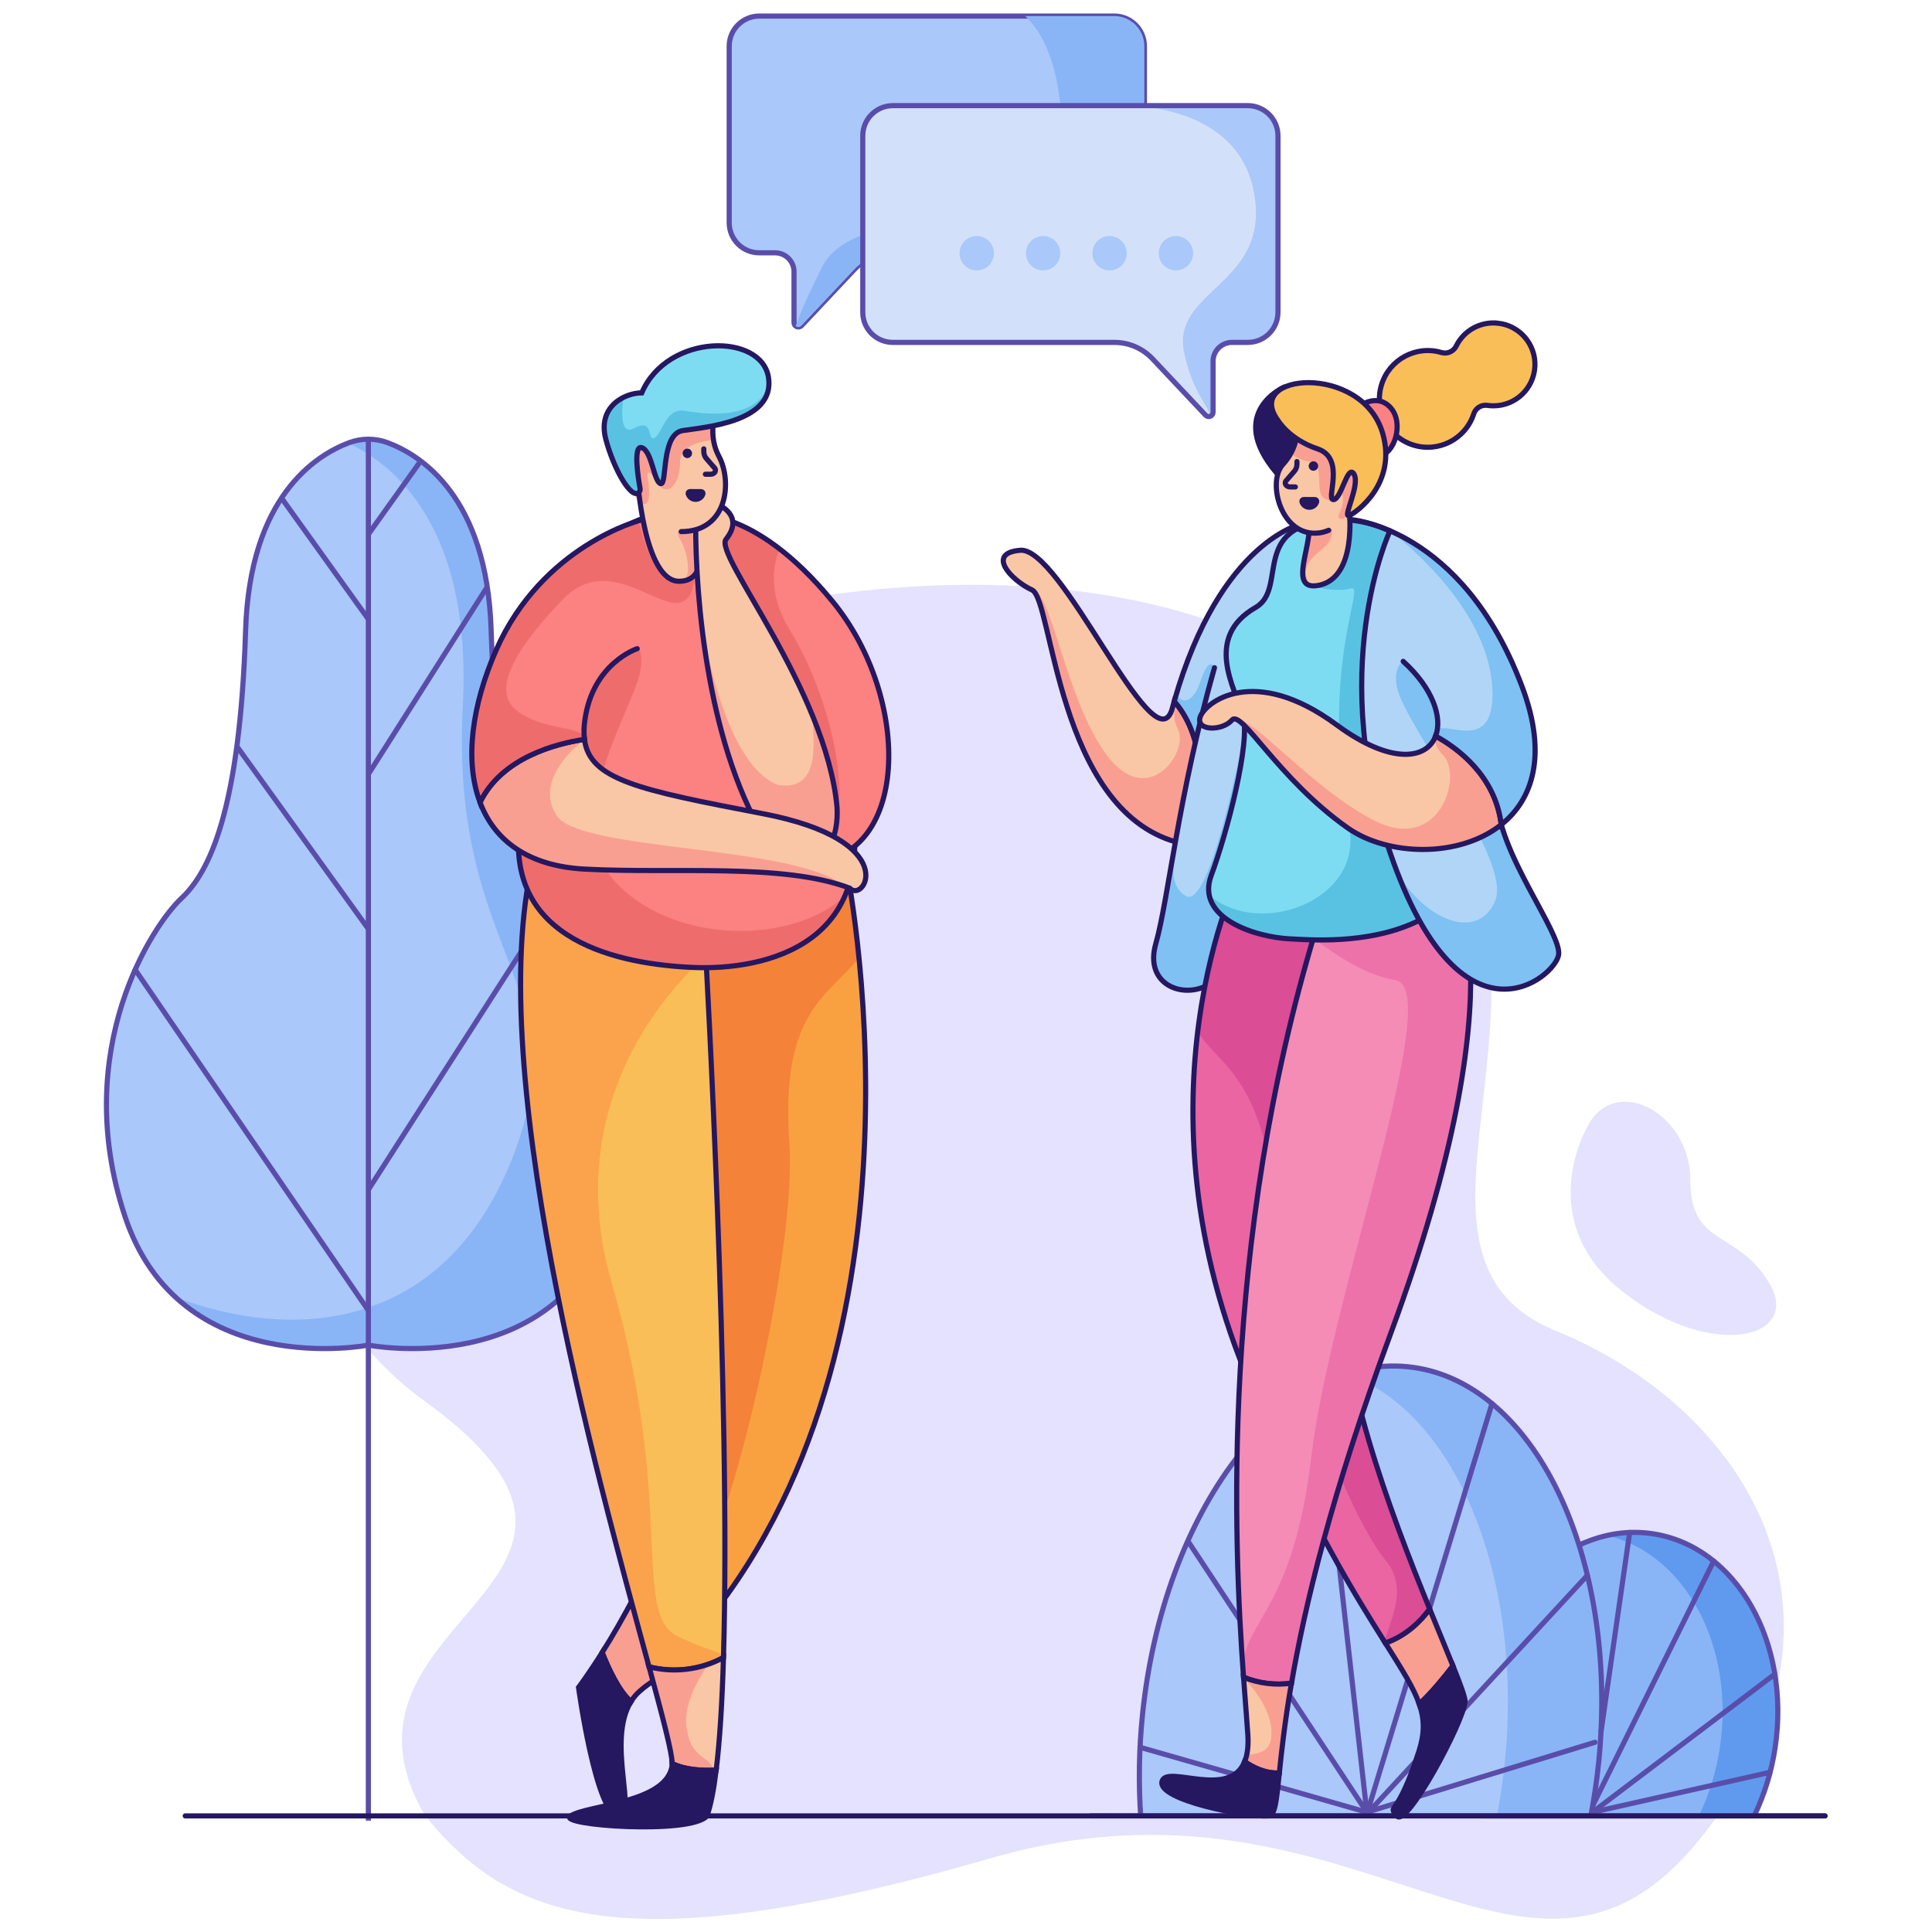 <svg width="1500" height="1500" viewBox="0 0 1500 1500" fill="none" xmlns="http://www.w3.org/2000/svg">
<path opacity="0.27" d="M590.561 471.521C590.561 471.521 911.815 392.313 1083.46 571.255C1255.1 750.197 1054.13 970.276 1208.13 1033.35C1362.14 1096.43 1454.58 1260.72 1319.63 1427.96C1184.68 1595.19 1054.11 1360.48 769.528 1442.62C484.942 1524.76 395.465 1491.03 329.456 1408.88C241.481 1254.83 526.017 1229.92 329.456 1087.63C132.894 945.343 191.564 565.406 590.561 471.521Z" fill="#9E97FC"/>
<path opacity="0.27" d="M1231.6 876.391C1231.6 876.391 1190.54 948.236 1259.48 1002.55C1328.42 1056.86 1398.84 1039.22 1373.9 996.675C1348.97 954.134 1312.34 968.811 1312.34 916.001C1312.34 863.192 1252.14 832.385 1231.6 876.391Z" fill="#9E97FC"/>
<path d="M431.172 697.474C409.181 676.936 385.713 628.522 381.318 489.239C378.055 385.898 327.141 353.564 301.137 343.763C291.384 340.082 280.624 340.082 270.872 343.763C244.818 353.614 193.953 385.898 190.691 489.239C186.283 628.546 162.827 676.936 140.824 697.474C118.821 718.011 54.326 814.778 96.83 943.828C139.334 1072.88 286.004 1044.34 286.004 1044.34C286.004 1044.34 432.65 1072.87 475.166 943.828C517.682 814.79 453.175 717.987 431.172 697.474Z" fill="#AAC8F9"/>
<path d="M431.172 697.474C409.181 676.936 385.713 628.522 381.317 489.239C378.054 385.898 327.141 353.564 301.136 343.763C291.384 340.082 280.624 340.082 270.871 343.763L270.293 343.985C306.738 361.038 366.517 410.166 359.327 547.898C349.058 744.398 451.673 763.458 397.496 899.835C343.32 1036.21 223.886 1040.8 136.206 1006.96C195.64 1061.88 286.053 1044.3 286.053 1044.3C286.053 1044.3 432.699 1072.83 475.215 943.791C517.731 814.753 453.175 717.987 431.172 697.474Z" fill="#89B5F7"/>
<path fill-rule="evenodd" clip-rule="evenodd" d="M431.172 697.474C409.181 676.936 385.713 628.522 381.318 489.239C378.055 385.898 327.141 353.564 301.137 343.763C291.384 340.082 280.624 340.082 270.872 343.763C244.818 353.614 193.954 385.898 190.691 489.239C186.283 628.546 162.827 676.936 140.824 697.474C118.821 718.011 54.326 814.778 96.83 943.828C139.334 1072.88 286.004 1044.34 286.004 1044.34C286.004 1044.34 432.65 1072.87 475.166 943.828C517.682 814.79 453.175 717.987 431.172 697.474Z" stroke="#5A4DAA" stroke-width="4"/>
<path d="M286.004 341.128V1413.55V341.128Z" fill="#AAC8F9"/>
<path d="M286.004 341.128V1413.55" stroke="#5A4DAA" stroke-width="4"/>
<path d="M218.579 386.674L286.004 480.768L218.579 386.674Z" fill="#AAC8F9"/>
<path d="M218.579 386.674L286.004 480.768" stroke="#5A4DAA" stroke-width="4"/>
<path d="M327.067 357.258L286.028 414.771L327.067 357.258Z" fill="#AAC8F9"/>
<path d="M327.067 357.258L286.028 414.771" stroke="#5A4DAA" stroke-width="4"/>
<path d="M378.387 455.514L286.028 601.015L378.387 455.514Z" fill="#AAC8F9"/>
<path d="M378.387 455.514L286.028 601.015" stroke="#5A4DAA" stroke-width="4"/>
<path d="M431.172 697.474L286.028 923.623L431.172 697.474Z" fill="#AAC8F9"/>
<path d="M431.172 697.474L286.028 923.623" stroke="#5A4DAA" stroke-width="4"/>
<path d="M183.353 578.692L286.004 721.262L183.353 578.692Z" fill="#AAC8F9"/>
<path d="M183.353 578.692L286.004 721.262" stroke="#5A4DAA" stroke-width="4"/>
<path d="M104.169 751.724L286.005 1017.47L104.169 751.724Z" fill="#AAC8F9"/>
<path d="M104.169 751.724L286.005 1017.47" stroke="#5A4DAA" stroke-width="4"/>
<path d="M846.877 1409.86H1416.96H846.877Z" fill="#AAC8F9"/>
<path d="M846.877 1409.86H1416.96" stroke="#5A4DAA" stroke-width="4" stroke-linecap="round"/>
<path d="M1283.14 1190.8C1218.38 1181.06 1155.89 1239.58 1143.57 1321.51C1138.8 1353.19 1142.24 1383.74 1151.99 1409.84H1361.95C1370.01 1393.08 1375.49 1375.19 1378.21 1356.79C1390.48 1274.87 1347.96 1200.55 1283.14 1190.8Z" fill="#609AEF"/>
<path d="M1247.54 1192.19C1196.88 1203.7 1153.64 1254.86 1143.62 1321.47C1138.85 1353.16 1142.29 1383.7 1152.04 1409.81H1319.02C1327.08 1393.04 1332.57 1375.15 1335.29 1356.75C1347.17 1277.95 1308.21 1206.15 1247.54 1192.19Z" fill="#89B5F7"/>
<path fill-rule="evenodd" clip-rule="evenodd" d="M1283.14 1190.8C1218.38 1181.06 1155.89 1239.58 1143.57 1321.51C1138.8 1353.19 1142.24 1383.74 1151.99 1409.84H1361.95C1370.01 1393.08 1375.49 1375.19 1378.21 1356.79C1390.48 1274.87 1347.96 1200.55 1283.14 1190.8Z" stroke="#5A4DAA" stroke-width="4" stroke-linecap="round"/>
<path d="M1377.95 1299.8L1236.36 1407.04C1235.95 1407.36 1235.38 1407.35 1234.98 1407.02C1234.58 1406.69 1234.47 1406.13 1234.71 1405.67L1330.51 1212.01" stroke="#5A4DAA" stroke-width="4" stroke-linecap="round"/>
<path d="M1092.83 1061.12C995.025 1051.38 902.79 1172.86 886.919 1332.4C884.332 1358.12 883.896 1384.01 885.614 1409.81H1235.13C1237.74 1396.1 1239.8 1382.05 1241.28 1367.65C1257.1 1208.11 1190.66 1070.85 1092.83 1061.12Z" fill="#89B5F7"/>
<path d="M1045.13 1066.64C966.608 1092.58 900.217 1199.22 886.919 1332.4C884.332 1358.12 883.896 1384.01 885.614 1409.81H1162.25C1164.87 1396.1 1166.92 1382.05 1168.4 1367.65C1182.83 1222.21 1128.89 1095.31 1045.13 1066.64Z" fill="#AAC8F9"/>
<path fill-rule="evenodd" clip-rule="evenodd" d="M1092.83 1061.12C995.025 1051.38 902.79 1172.86 886.919 1332.4C884.332 1358.12 883.896 1384.01 885.614 1409.81H1235.13C1237.74 1396.1 1239.8 1382.05 1241.28 1367.65C1257.1 1208.11 1190.66 1070.85 1092.83 1061.12Z" stroke="#5A4DAA" stroke-width="4" stroke-linecap="round"/>
<path d="M1158.39 1089.76L1061.72 1406.67C1061.66 1406.86 1061.74 1407.06 1061.91 1407.16C1062.09 1407.26 1062.31 1407.22 1062.44 1407.07L1232.43 1223.08" stroke="#5A4DAA" stroke-width="4" stroke-linecap="round"/>
<path d="M1024.05 1075.53L1061.12 1406.4C1061.13 1406.46 1061.09 1406.53 1061.02 1406.55C1060.96 1406.58 1060.89 1406.55 1060.85 1406.49L922.602 1196.96" stroke="#5A4DAA" stroke-width="4" stroke-linecap="round"/>
<path d="M1238.36 1352.71L1061.19 1407L885.133 1356.59" stroke="#5A4DAA" stroke-width="4" stroke-linecap="round"/>
<path d="M1265.28 1189.83L1242.94 1345.1" stroke="#5A4DAA" stroke-width="4" stroke-linecap="round"/>
<path d="M1236.37 1407.04L1374.25 1376.01" stroke="#5A4DAA" stroke-width="4" stroke-linecap="round"/>
<path d="M143.815 1409.86H1416.96" stroke="#251760" stroke-width="4" stroke-linecap="round"/>
<path d="M497.193 1312.58C512.474 1299.2 534.846 1291.65 547.676 1276.88C527.975 1269.88 504.581 1250.02 493.783 1236.89C484.363 1255.27 475.129 1270.93 467.52 1283.02C472.014 1294.51 480.325 1312.99 489.88 1321.13C491.846 1317.91 494.315 1315.02 497.193 1312.58Z" fill="#F99F91" stroke="#251760" stroke-width="4" stroke-linecap="round"/>
<path d="M467.52 1283.02C456.685 1300.26 449.174 1310.11 449.174 1310.11C449.174 1310.11 462.718 1408.61 479.956 1409.84C495.593 1410.96 470.672 1352.22 489.88 1321.12C480.35 1312.99 472.014 1294.51 467.52 1283.02Z" fill="#251760" stroke="#251760" stroke-width="4" stroke-linecap="round"/>
<path d="M539.291 1270.23C735.225 1044.05 656.423 669.844 656.423 669.844C458.63 605.817 540.239 901.324 545.164 1039.23C547.799 1113.1 520.071 1185.52 493.733 1236.87C504.593 1250.02 519.578 1263.22 539.291 1270.23Z" fill="#F9A141"/>
<path opacity="0.7" d="M656.423 669.844C651.731 668.317 647.2 667.012 642.817 665.891C625.714 672.479 602.923 681.824 573.483 688.325C562.242 690.788 549.683 699.05 536.447 711.793C506.132 792.368 541.95 949.32 545.164 1039.24C547.799 1113.12 520.071 1185.53 493.733 1236.89C501.864 1246.95 511.649 1255.56 522.669 1262.35C527.089 1253.4 532.1 1242.46 539.008 1230.09C574.715 1166.06 618.302 963.713 612.884 887.793C605.497 784.365 643.556 773.751 666.901 743.487C662.394 697.978 656.423 669.844 656.423 669.844Z" fill="#F27536"/>
<path fill-rule="evenodd" clip-rule="evenodd" d="M539.291 1270.23C735.225 1044.05 656.423 669.844 656.423 669.844C458.63 605.817 540.239 901.324 545.164 1039.23C547.799 1113.1 520.071 1185.52 493.733 1236.87C504.593 1250.02 519.578 1263.22 539.291 1270.23Z" stroke="#251760" stroke-width="4" stroke-linecap="round"/>
<path d="M561.701 1286.97C567.672 1087.51 547.676 736.345 547.676 736.345C545.214 696.944 494.731 627.992 415.646 660.88C372.169 820.183 463.53 1145.24 503.941 1294.23C523.424 1299.12 544.032 1296.53 561.701 1286.97Z" fill="#F9BE58"/>
<path opacity="0.57" d="M561.7 1286.97C561.7 1286.8 561.7 1286.63 561.7 1286.47C559.681 1281.72 548.218 1281.46 525.808 1270.23C490.421 1252.49 524.257 1166.06 475.006 996.145C435.851 861.062 514.197 772.68 547.971 742.12L547.651 736.345C545.189 696.944 494.706 627.992 415.621 660.88C372.169 820.183 463.53 1145.24 503.941 1294.23C523.423 1299.12 544.032 1296.53 561.7 1286.97Z" fill="#FC8E44"/>
<path fill-rule="evenodd" clip-rule="evenodd" d="M561.701 1286.97C567.672 1087.51 547.676 736.345 547.676 736.345C545.214 696.944 494.731 627.992 415.646 660.88C372.169 820.183 463.53 1145.24 503.941 1294.23C523.424 1299.12 544.032 1296.53 561.701 1286.97V1286.97Z" stroke="#251760" stroke-width="4" stroke-linecap="round"/>
<path d="M524.282 400.205C524.282 400.205 606.777 398.974 657.26 609.523C689.273 733.883 593.233 753.583 537.826 751.12C482.418 748.658 391.303 731.42 403.616 639.074C415.929 546.728 440.554 390.355 524.282 400.205Z" fill="#FC8181"/>
<path d="M655.844 695.824C615.556 732.762 526.424 733.55 479.955 687.082C431.935 639.062 491.037 552.872 497.193 520.859C503.35 488.845 472.568 495.002 472.568 495.002C472.568 495.002 454.382 495.199 430.162 502.389C416.52 547.565 408.923 599.279 403.616 639.062C391.303 731.408 482.418 748.646 537.826 751.108C576.488 752.844 634.937 743.757 655.844 695.824Z" fill="#EF6C6C"/>
<path fill-rule="evenodd" clip-rule="evenodd" d="M524.282 400.205C524.282 400.205 606.777 398.974 657.26 609.523C689.273 733.883 593.233 753.583 537.826 751.12C482.418 748.658 391.303 731.42 403.616 639.074C415.929 546.728 440.554 390.355 524.282 400.205Z" stroke="#251760" stroke-width="4" stroke-linecap="round"/>
<path d="M536.595 400.205C536.595 400.205 583.383 390.355 646.179 466.695C708.974 543.034 706.216 669.856 625.715 669.856C589.072 644.024 536.595 400.205 536.595 400.205Z" fill="#FC8181"/>
<path d="M605.287 426.173C573.422 401.547 549.732 399.503 540.645 399.824C539.641 402.066 538.765 404.364 538.022 406.706C539.894 415.141 543.526 431.209 548.402 451.427C575.65 522.213 640.81 677.354 649.035 642.324C659.304 598.786 638.778 530.721 613.328 489.387C595.486 460.477 600.608 437.427 605.287 426.173Z" fill="#EF6C6C"/>
<path fill-rule="evenodd" clip-rule="evenodd" d="M536.595 400.205C536.595 400.205 583.383 390.355 646.179 466.695C708.974 543.034 706.216 669.856 625.715 669.856C589.072 644.024 536.595 400.205 536.595 400.205Z" stroke="#251760" stroke-width="4" stroke-linecap="round"/>
<path d="M496.947 380.788C496.947 380.788 496.947 451.303 527.557 451.303C558.166 451.303 535.535 392.793 547.503 388.804C559.471 384.814 495.593 356.815 496.947 380.788Z" fill="#F9C7A5"/>
<path d="M533.061 402.89C533.061 402.89 521.819 408.824 527.976 418.675C534.132 428.525 537.37 449.186 529.589 451.168C542.357 446.514 557.526 434.681 552.601 421.137C547.676 407.593 540.609 399.43 533.061 402.89Z" fill="#F99F91"/>
<path d="M557.649 391.833C557.649 391.833 578.458 400.205 563.682 418.675C553.943 430.84 641.253 534.415 649.872 626.761C652.335 671.087 616.775 685.949 598.158 657.543C548.907 582.435 539.968 462.434 540.128 407.31C541.667 378.338 557.649 391.833 557.649 391.833Z" fill="#F9C7A5"/>
<path d="M649.872 626.761C647.816 604.758 641.253 582.115 632.634 560.272C626.478 554.115 644.947 615.68 604.315 609.523C558.757 592.285 543.772 476.323 543.772 476.323C549.781 534.44 564.618 606.396 598.158 657.543C616.775 685.973 652.335 671.087 649.872 626.761Z" fill="#F99F91"/>
<path fill-rule="evenodd" clip-rule="evenodd" d="M557.649 391.833C557.649 391.833 578.458 400.205 563.682 418.675C553.943 430.84 641.253 534.415 649.872 626.761C652.335 671.087 616.775 685.949 598.158 657.543C548.907 582.435 539.968 462.434 540.128 407.31C541.667 378.338 557.649 391.833 557.649 391.833Z" stroke="#251760" stroke-width="4" stroke-linecap="round"/>
<path d="M592.002 631.686C496.098 613.328 457.719 605.423 453.754 574.025C431.751 577.313 389.629 588.099 372.687 622.919C383.694 652.224 409.539 672.442 454.099 674.781C523.124 678.475 608.009 669.856 659.723 689.556C670.804 701.869 701.586 652.618 592.002 631.686Z" fill="#F9C7A5"/>
<path d="M431.936 632.917C413.467 603.367 452.868 575.047 452.868 575.047L450.898 574.481C428.279 578.261 388.927 589.552 372.687 622.919C383.694 652.224 409.539 672.442 454.099 674.781C521.475 678.327 603.946 670.275 655.943 688.214C617.416 655.573 449.74 661.409 431.936 632.917Z" fill="#F99F91"/>
<path fill-rule="evenodd" clip-rule="evenodd" d="M592.002 631.686C496.098 613.328 457.719 605.423 453.754 574.025C431.751 577.313 389.629 588.099 372.687 622.919C383.694 652.224 409.539 672.442 454.099 674.781C523.124 678.475 608.009 669.856 659.723 689.556C670.804 701.869 701.586 652.618 592.002 631.686Z" stroke="#251760" stroke-width="4" stroke-linecap="round"/>
<path d="M497.193 403.899C497.193 403.899 420.854 423.6 385.146 504.864C366.431 547.442 360.521 590.672 372.686 622.919C389.628 588.099 431.787 577.362 453.753 574.025C453.207 569.037 453.323 563.998 454.098 559.041C460.255 514.714 494.73 503.633 494.73 503.633C494.73 503.633 546.444 508.558 537.825 446.994C518.125 459.307 508.275 446.994 497.193 403.899Z" fill="#FC8181"/>
<path d="M539.217 447.105C539.217 446.662 539.119 446.218 539.057 445.763C519.357 458.076 507.044 448.225 495.963 405.13C495.963 405.13 419.623 424.831 383.916 506.096C365.201 548.673 359.29 591.904 371.455 624.151C388.398 589.33 430.557 578.593 452.523 575.257C452.343 573.736 452.24 572.207 452.215 570.676C446.958 564.052 420.042 566.354 401.154 551.653C378.991 534.415 406.079 497.477 436.861 465.463C467.643 433.45 500.888 464.232 521.819 467.926C535.659 470.376 538.725 456.672 539.217 447.105Z" fill="#EF6C6C"/>
<path d="M497.193 403.899C497.193 403.899 420.854 423.6 385.146 504.864C366.431 547.442 360.521 590.672 372.686 622.919C389.628 588.099 431.787 577.362 453.753 574.025C453.207 569.037 453.323 563.998 454.098 559.041C460.255 514.714 494.73 503.633 494.73 503.633" stroke="#251760" stroke-width="4" stroke-linecap="round"/>
<path d="M558.142 313.006C558.142 313.006 547.504 334.283 558.142 354.229C568.78 374.176 564.791 412.74 528.887 412.74C492.983 412.74 490.323 348.91 492.983 335.612C495.642 322.314 536.866 298.378 558.142 313.006Z" fill="#F9C7A5"/>
<path d="M553.943 341.535C552.961 334.484 553.477 327.305 555.458 320.468C550.516 318.761 545.454 317.428 540.313 316.478C513.225 311.553 486.137 336.179 486.137 353.417C486.137 370.655 492.293 387.893 498.45 390.872C504.606 393.852 504.606 382.967 503.104 373.093C501.602 363.218 504.618 365.705 510.775 375.555C516.931 385.405 528.013 378.018 528.013 358.317C527.976 346.645 542.308 342.766 553.943 341.535Z" fill="#F99F91"/>
<path d="M492.982 335.612C495.642 322.314 536.865 298.378 558.142 313.006C558.142 313.006 547.504 334.283 558.142 354.229C568.78 374.176 564.791 412.74 528.887 412.74" stroke="#251760" stroke-width="4" stroke-linecap="round"/>
<path d="M911.667 544.462C910.99 546.826 910.325 549.215 909.672 551.653C894.897 593.516 823.483 422.368 791.469 427.294C765.612 429.756 785.313 450.688 801.319 458.076C817.326 465.463 820.614 627.746 913.157 653.726C921.595 656.155 930.573 655.949 938.891 653.135C933.965 641.463 931.835 625.074 931.835 605.829C931.835 573.25 920.04 554.017 911.667 544.462Z" fill="#F9C7A5"/>
<path d="M913.158 653.726C921.595 656.155 930.574 655.949 938.891 653.135C933.966 641.463 931.836 625.074 931.836 605.829C931.836 575.934 921.9 557.292 913.81 547.036C911.483 551.16 910.116 557.551 914.598 566.428C923.217 583.666 891.204 629.224 859.191 586.129C827.177 543.034 816.096 456.844 801.32 458.076C817.327 465.463 820.614 627.746 913.158 653.726Z" fill="#F99F91"/>
<path fill-rule="evenodd" clip-rule="evenodd" d="M911.667 544.462C910.99 546.826 910.325 549.215 909.672 551.653C894.897 593.516 823.483 422.368 791.469 427.294C765.612 429.756 785.313 450.688 801.319 458.076C817.326 465.463 820.614 627.746 913.157 653.726C921.595 656.155 930.573 655.949 938.891 653.135C933.965 641.463 931.835 625.074 931.835 605.829C931.835 573.25 920.04 554.017 911.667 544.462Z" stroke="#251760" stroke-width="4" stroke-linecap="round"/>
<path d="M1011.87 406.362C1011.87 406.362 947.67 418.453 911.667 544.462C920.04 554.017 931.835 573.25 931.835 605.829C931.835 625.074 933.978 641.463 938.891 653.135C1015.23 627.758 1058.66 392.645 1011.87 406.362Z" fill="#B0D5F7"/>
<path d="M930.998 591.325C954.663 595.326 953.395 518.408 942.917 518.408C942.917 518.408 939.223 507.327 931.835 529.49C925.913 547.233 916.272 546.445 913.366 538.109C909.992 547.146 914.696 533.873 911.667 544.462C918.685 552.502 928.178 567.389 930.998 591.325Z" fill="#7EC1F2"/>
<path fill-rule="evenodd" clip-rule="evenodd" d="M1011.87 406.362C1011.87 406.362 947.67 418.453 911.667 544.462C920.04 554.017 931.835 573.25 931.835 605.829C931.835 625.074 933.978 641.463 938.891 653.135C1015.23 627.758 1058.66 392.645 1011.87 406.362Z" stroke="#251760" stroke-width="4" stroke-linecap="round"/>
<path d="M1025.41 403.899C1025.41 403.899 971.237 418.675 942.917 518.408C914.598 618.142 907.21 698.175 897.36 732.651C888.248 764.529 918.292 775.746 937.992 764.665C957.693 753.583 1048.43 399.787 1025.41 403.899Z" fill="#B0D5F7"/>
<path d="M494.73 369.423C494.73 369.423 499.656 451.919 527.556 451.304C534.193 451.156 538.318 448.558 540.842 444.211" stroke="#251760" stroke-width="4" stroke-linecap="round"/>
<path d="M966.312 566.428C966.312 566.428 940.455 706.794 920.754 695.713C903.122 685.863 915.053 656.201 913.367 649.183C906.668 686.355 902.285 715.29 897.36 732.651C888.248 764.529 918.292 775.746 937.992 764.665C946.697 759.739 969.304 687.845 989.817 609.523C990.223 608.112 989.95 606.592 989.078 605.411C987.748 603.699 968.43 563.892 966.312 566.428Z" fill="#7EC1F2"/>
<path d="M942.917 518.408C914.598 618.142 907.21 698.175 897.36 732.651C888.248 764.529 918.292 775.746 937.992 764.665C957.693 753.583 1048.43 399.787 1025.41 403.899" stroke="#251760" stroke-width="4" stroke-linecap="round"/>
<path d="M1110.01 1249.26C1079.58 1174.48 1035.76 1059.4 1043.88 988.758C1056.2 881.636 1084.51 728.957 1052.5 696.944C1020.49 664.931 962.618 677.244 962.618 677.244C962.618 677.244 875.197 853.317 971.237 1076.18C1016.97 1182.33 1052.66 1239.31 1075.62 1275.73C1092.2 1269.91 1103.38 1258.37 1110.01 1249.26Z" fill="#EA65A2"/>
<path d="M1075.62 1275.76C1092.2 1269.93 1103.37 1258.4 1110.01 1249.28C1079.58 1174.51 1035.76 1059.42 1043.88 988.782C1049.32 941.378 1057.91 885.035 1063.02 834.195C1059.85 766.475 1051.22 704.763 1028.54 681.713C1017.24 677.538 1005.33 675.278 993.289 675.027C983.586 678.832 972.591 686.527 960.044 698.779C960.044 698.779 956.424 700.096 951.425 705.12C940.983 736.077 933.791 768.037 929.964 800.483C943.323 825.675 981.234 833.592 989.706 937.032C1000.79 1072.47 1052.5 1183.29 1075.9 1211.61C1094.18 1233.77 1078.6 1258.16 1075.06 1274.81L1075.62 1275.76Z" fill="#DB4D95"/>
<path fill-rule="evenodd" clip-rule="evenodd" d="M1110.01 1249.26C1079.58 1174.48 1035.76 1059.4 1043.88 988.758C1056.2 881.636 1084.51 728.957 1052.5 696.944C1020.49 664.931 962.618 677.244 962.618 677.244C962.618 677.244 875.197 853.317 971.237 1076.18C1016.97 1182.33 1052.66 1239.31 1075.62 1275.73C1092.2 1269.91 1103.38 1258.37 1110.01 1249.26Z" stroke="#251760" stroke-width="4" stroke-linecap="round"/>
<path d="M1126.38 678.475C1102.98 673.55 1089.44 513.483 1021.72 721.57C947.325 966.459 957.901 1198.32 965.474 1302.23C977.271 1307 990.115 1308.6 1002.72 1306.85C1012.87 1247.86 1033.5 1160.2 1079.65 1035.55C1183.02 756.046 1126.38 678.475 1126.38 678.475Z" fill="#F48CB6"/>
<path opacity="0.65" d="M964.896 1294.98C965.068 1297.44 965.24 1299.9 965.413 1302.23C977.209 1307 990.053 1308.6 1002.66 1306.85C1012.8 1247.86 1033.44 1160.2 1079.59 1035.55C1183.02 756.046 1126.38 678.475 1126.38 678.475C1122.61 677.687 1119.1 672.873 1115.58 666.236C1093.02 659.11 1069.36 656.132 1045.74 657.445C1038.58 673.254 1030.61 694.235 1021.72 721.57C1021.02 723.848 1020.35 726.125 1019.68 728.403C1037.27 741.886 1061.65 757.597 1083.28 760.971C1122.68 767.127 1032.8 1006 1018.03 1131.59C1004.16 1249.42 966.459 1257.78 964.896 1294.98Z" fill="#EA65A2"/>
<path fill-rule="evenodd" clip-rule="evenodd" d="M1126.38 678.475C1102.98 673.55 1089.44 513.483 1021.72 721.57C947.325 966.459 957.901 1198.32 965.474 1302.23C977.271 1307 990.115 1308.6 1002.72 1306.85C1012.87 1247.86 1033.5 1160.2 1079.65 1035.55C1183.02 756.046 1126.38 678.475 1126.38 678.475Z" stroke="#251760" stroke-width="4" stroke-linecap="round"/>
<path d="M997.094 300.472C997.094 300.472 951.536 320.172 990.937 366.961C1013.99 394.344 1032.8 296.778 997.094 300.472Z" fill="#251760" stroke="#251760" stroke-width="4" stroke-linecap="round"/>
<path d="M1042.59 403.678C1042.59 403.678 1115.23 398.974 1154.64 504.864C1162.32 525.537 1143.73 545.595 1149.71 576.279C1182.55 744.866 1029.05 730.189 1001.96 728.957C974.869 727.726 928.08 712.951 940.393 679.706C952.706 646.462 971.175 576.279 965.019 555.347C958.862 534.415 934.237 495.014 974.869 471.62C1001.28 456.45 967.543 403.899 1042.59 403.678Z" fill="#7EDCF2"/>
<path d="M1120.22 487.626C1126.51 473.664 1127.2 460.538 1124.15 448.767C1086.18 400.87 1042.59 403.678 1042.59 403.678C1035.44 403.611 1028.3 404.25 1021.28 405.586C1009.14 424.893 1017.74 454.726 1017.74 454.726C1017.74 454.726 1036.49 460.538 1048.81 456.844C1061.12 453.15 1024.18 515.946 1047.58 642.768C1057.96 699.062 977.959 728.711 938.891 694.974C938.891 695.085 938.891 695.208 938.952 695.319C943.717 717.654 979.584 727.948 1002.02 728.957C1026.64 730.078 1156.1 742.317 1154.3 617.28C1129.38 578.852 1100.2 532.063 1120.22 487.626Z" fill="#59C2E2"/>
<path fill-rule="evenodd" clip-rule="evenodd" d="M1042.59 403.678C1042.59 403.678 1115.23 398.974 1154.64 504.864C1162.32 525.537 1143.73 545.595 1149.71 576.279C1182.55 744.866 1029.05 730.189 1001.96 728.957C974.869 727.726 928.08 712.951 940.393 679.706C952.706 646.462 971.175 576.279 965.019 555.347C958.862 534.415 934.237 495.014 974.869 471.62C1001.28 456.45 967.543 403.899 1042.59 403.678Z" stroke="#251760" stroke-width="4" stroke-linecap="round"/>
<path d="M495.986 382.339C496.817 381.482 497.172 380.271 496.934 379.101C495.703 372.514 491.283 345.241 498.301 347.58C506.28 350.24 507.61 374.176 512.929 375.506C518.248 376.836 512.929 336.942 530.167 334.283C547.405 331.623 601.975 327.634 596.656 293.059C591.337 258.485 518.199 258.485 498.252 305.027C484.954 305.027 463.678 315.666 470.326 340.931C476.557 364.4 490.125 388.003 495.986 382.339Z" fill="#7EDCF2"/>
<path d="M597.038 299.056C586.067 327.19 546.444 321.403 531.669 318.941C516.894 316.478 514.431 336.179 508.275 339.873C502.118 343.566 508.275 323.866 492.268 332.485C481.753 338.149 482.418 320.997 484.068 308.536C474.144 313.462 465.894 323.866 470.376 340.931C476.532 364.4 490.076 387.966 495.986 382.339C496.817 381.482 497.172 380.271 496.935 379.101C495.703 372.514 491.283 345.241 498.301 347.58C506.28 350.24 507.61 374.176 512.929 375.506C518.248 376.836 512.929 336.942 530.167 334.283C546.457 331.795 595.511 328.114 597.038 299.056Z" fill="#59C2E2"/>
<path fill-rule="evenodd" clip-rule="evenodd" d="M495.986 382.339C496.817 381.482 497.172 380.271 496.934 379.101C495.703 372.514 491.283 345.241 498.301 347.58C506.28 350.24 507.61 374.176 512.929 375.506C518.248 376.836 512.929 336.942 530.167 334.283C547.405 331.623 601.975 327.634 596.656 293.059C591.337 258.485 518.199 258.485 498.252 305.027C484.954 305.027 463.678 315.666 470.326 340.931C476.557 364.4 490.125 388.003 495.986 382.339Z" stroke="#251760" stroke-width="4" stroke-linecap="round"/>
<path d="M1047.58 396.511C1047.58 396.511 1053.73 448.225 1024.18 454.382C994.631 460.538 1027.88 408.824 1011.87 398.974C995.863 389.124 1037.73 369.423 1047.58 396.511Z" fill="#F9C7A5"/>
<path d="M1015.76 404.379C1020.11 419.093 1002.52 452.128 1017.74 454.726C1006.73 439.335 1021.74 430.963 1029.4 423.784C1037.06 416.606 1033.32 404.404 1033.32 404.404C1028.39 398.321 1021.78 399.688 1015.76 404.379Z" fill="#F99F91"/>
<path fill-rule="evenodd" clip-rule="evenodd" d="M1047.58 396.511C1047.58 396.511 1053.73 448.225 1024.18 454.382C994.631 460.538 1027.88 408.824 1011.87 398.974C995.863 389.124 1037.73 369.423 1047.58 396.511Z" stroke="#251760" stroke-width="4" stroke-linecap="round"/>
<path d="M1162.76 250.9C1149.42 249.52 1136.62 256.56 1130.64 268.569C1128.6 272.825 1123.8 275.004 1119.25 273.74C1099.5 267.845 1078.69 278.977 1072.63 298.679C1066.57 318.381 1077.53 339.283 1097.18 345.505C1116.83 351.726 1137.82 340.941 1144.21 321.342C1145.64 316.876 1150.08 314.087 1154.72 314.73C1156.29 314.957 1157.87 315.072 1159.45 315.075C1176.62 315.133 1190.8 301.703 1191.69 284.559C1192.57 267.416 1179.84 252.597 1162.76 250.888V250.9Z" fill="#F9BE58" stroke="#251760" stroke-width="4" stroke-linecap="round"/>
<path d="M1006.94 333.716C1006.94 333.716 1008.18 347.26 995.862 360.804C983.549 374.348 994.631 417.443 1024.18 413.749C1053.73 410.056 1063.58 359.573 1054.96 350.954C1046.34 342.335 1005.71 320.172 1006.94 333.716Z" fill="#F9C7A5"/>
<path d="M1029.43 335.058C1017.5 329.456 1006.28 326.55 1006.94 333.753C1006.94 333.753 1007.69 342.126 1002.02 352.222C1006.13 355.067 1011.33 357.775 1016.79 358.379C1029.11 359.61 1020.49 381.773 1027.88 386.698C1035.26 391.623 1038.78 386.341 1040.1 382.832C1041.42 379.323 1045.11 387.929 1040.19 397.78C1037.73 402.803 1040.27 403.382 1043.43 402.705C1053.06 391.623 1057.84 374.693 1057.94 362.959C1051.66 354.956 1040.67 342.84 1029.43 335.058Z" fill="#F99F91"/>
<path d="M1054.96 350.954C1046.34 342.335 1005.71 320.172 1006.94 333.716C1006.94 333.716 1008.18 347.26 995.862 360.804C983.549 374.348 994.631 417.443 1024.18 413.749C1026.73 413.432 1029.22 412.748 1031.57 411.718" stroke="#251760" stroke-width="4" stroke-linecap="round"/>
<path d="M1053.73 316.478C1053.73 316.478 1068.51 304.165 1079.59 316.478C1090.67 328.791 1082.05 353.417 1070.97 353.417C1059.89 353.417 1053.73 316.478 1053.73 316.478Z" fill="#FC8181" stroke="#251760" stroke-width="4" stroke-linecap="round"/>
<path d="M992.168 326.328C992.168 326.328 1000.79 341.104 1022.95 348.492C1045.11 355.879 1029.11 387.893 1035.26 387.893C1041.42 387.893 1046.34 359.573 1051.27 368.192C1056.19 376.811 1041.9 402.557 1047.58 400.205C1053.25 397.854 1084.93 375.136 1073.43 336.179C1057.43 282.002 965.08 289.39 992.168 326.328Z" fill="#F9BE58"/>
<path fill-rule="evenodd" clip-rule="evenodd" d="M992.168 326.328C992.168 326.328 1000.79 341.104 1022.95 348.492C1045.11 355.879 1029.11 387.893 1035.26 387.893C1041.42 387.893 1046.34 359.573 1051.27 368.192C1056.19 376.811 1041.9 402.557 1047.58 400.205C1053.25 397.854 1084.93 375.136 1073.43 336.179C1057.43 282.002 965.08 289.39 992.168 326.328Z" stroke="#251760" stroke-width="4" stroke-linecap="round"/>
<path d="M1079.21 412.099C1079.21 412.099 1027.88 520.871 1082.05 669.856C1136.23 818.841 1207.64 758.508 1210.11 741.27C1212.57 724.032 1162.09 661.237 1162.09 618.142C1162.09 575.047 1169.47 449.457 1079.21 412.099Z" fill="#B0D5F7"/>
<path d="M1210.11 741.27C1212.57 724.032 1162.09 661.237 1162.09 618.142C1162.09 604.302 1162.84 581.955 1160.85 556.75C1140.13 525.796 1122.09 502.943 1115.3 506.096C1115.3 506.096 1078.36 502.402 1084.51 533.184C1090.67 563.966 1174.4 667.393 1160.85 699.407C1147.31 731.42 1106.53 714.182 1085.06 677.859C1086.79 681.75 1088.32 685.53 1089.67 689.224C1142.69 813.349 1207.75 757.72 1210.11 741.27Z" fill="#7EC1F2"/>
<path d="M1079.21 412.099C1079.21 412.099 1027.88 520.871 1082.05 669.856C1136.23 818.841 1207.64 758.508 1210.11 741.27C1212.57 724.032 1162.09 661.237 1162.09 618.142" stroke="#251760" stroke-width="4" stroke-linecap="round"/>
<path d="M1114.62 571.464C1107.72 589.663 1079.91 593.898 1037.73 562.771C973.317 515.269 935.529 545.533 931.836 556.615C928.142 567.696 949.074 567.696 956.461 559.078C963.849 550.459 992.168 604.635 1046.34 642.805C1077.42 664.709 1132.83 666.334 1165.58 640.244C1160.98 601.828 1130.88 580.366 1114.62 571.464Z" fill="#F9C7A5"/>
<path d="M955.92 559.619C956.105 559.435 956.289 559.25 956.462 559.041C956.248 559.199 956.064 559.395 955.92 559.619Z" fill="#F99F91"/>
<path d="M1114.82 571.538C1113.71 575.638 1114.68 580.588 1120.22 586.129C1136.23 602.135 1117.76 663.7 1066.05 636.611C1017.46 611.173 974.315 557.477 959.06 558.203C969.316 560.333 997.229 608.144 1046.35 642.768C1077.42 664.672 1132.83 666.298 1165.58 640.207C1160.99 601.975 1131.13 580.539 1114.82 571.538Z" fill="#F99F91"/>
<path fill-rule="evenodd" clip-rule="evenodd" d="M1114.62 571.464C1107.72 589.663 1079.91 593.898 1037.73 562.771C973.317 515.269 935.529 545.533 931.836 556.615C928.142 567.696 949.074 567.696 956.461 559.078C963.849 550.459 992.168 604.635 1046.34 642.805C1077.42 664.709 1132.83 666.334 1165.58 640.244C1160.98 601.828 1130.88 580.366 1114.62 571.464Z" stroke="#251760" stroke-width="4" stroke-linecap="round"/>
<path d="M1110.14 430.322C1133.89 450.023 1161.85 480.325 1181.79 533.184C1201.72 586.043 1189.9 620.839 1165.58 640.207C1160.98 601.828 1130.88 580.366 1114.62 571.427C1120 557.231 1112.64 534.489 1089.44 513.483C1089.44 513.483 1067.28 503.633 1075.9 465.463C1084.51 427.293 1066.05 391.586 1110.14 430.322Z" fill="#B0D5F7"/>
<path d="M1181.79 533.184C1161.89 480.325 1133.89 450.048 1110.14 430.322C1093.44 415.658 1085.72 411.669 1082.1 414.439C1095.41 424.856 1157.33 476.446 1158.77 536.841C1159.91 584.183 1124.61 560.629 1115.94 566.293C1115.68 568.046 1115.24 569.767 1114.62 571.427C1130.88 580.366 1160.98 601.828 1165.58 640.207C1189.9 620.839 1201.72 586.24 1181.79 533.184Z" fill="#7EC1F2"/>
<path d="M1089.44 513.483C1112.64 534.526 1120 557.231 1114.62 571.464C1130.88 580.403 1160.98 601.865 1165.58 640.244C1189.9 620.876 1201.72 586.227 1181.79 533.221C1135 408.861 1048.11 403.333 1048.11 403.333" stroke="#251760" stroke-width="4" stroke-linecap="round"/>
<path d="M556.036 1374.33C558.856 1351.49 560.678 1321.51 561.7 1286.91C544.024 1296.45 523.415 1299.01 503.94 1294.1C514.714 1333.82 521.856 1361.01 521.868 1369.21C531.878 1374.14 545.041 1374.88 556.036 1374.33Z" fill="#F9C7A5"/>
<path d="M503.94 1294.23C514.714 1333.95 521.856 1361.13 521.868 1369.33C531.287 1373.89 543.501 1374.83 554.066 1374.47C551.603 1362.35 535.966 1367.34 532.9 1339.72C531.201 1324.45 539.906 1306.83 549.806 1292.26C535.03 1297.34 519.098 1298.02 503.94 1294.23Z" fill="#F99F91"/>
<path fill-rule="evenodd" clip-rule="evenodd" d="M556.036 1374.33C558.856 1351.49 560.678 1321.51 561.7 1286.91C544.024 1296.45 523.415 1299.01 503.94 1294.1C514.714 1333.82 521.856 1361.01 521.868 1369.21C531.878 1374.14 545.041 1374.88 556.036 1374.33Z" stroke="#251760" stroke-width="4" stroke-linecap="round"/>
<path d="M443.017 1409.86C431.541 1417.16 536.594 1424.63 548.907 1409.86C551.788 1401.77 554.14 1389.65 556.036 1374.33C545.041 1374.88 531.879 1374.14 521.868 1369.29C521.892 1369.7 521.892 1370.11 521.868 1370.52C518.125 1400.01 456.561 1401.24 443.017 1409.86Z" fill="#251760" stroke="#251760" stroke-width="4" stroke-linecap="round"/>
<path d="M993.265 1376.54C994.964 1360.21 997.402 1337.38 1002.66 1306.85C990.074 1308.59 977.252 1306.99 965.475 1302.23C966.915 1322.14 968.233 1337.36 968.836 1347.06C969.378 1355.95 968.417 1362.66 966.373 1367.71C977.307 1375.36 986.702 1376.89 993.265 1376.54Z" fill="#F9C7A5"/>
<path d="M965.585 1302.29L965.425 1302.44C965.425 1302.66 965.425 1302.88 965.425 1303.1C968.368 1305.85 987.194 1324.27 987.194 1345.83C987.194 1362.6 973.908 1361.02 967.74 1362.87C967.376 1364.52 966.886 1366.14 966.274 1367.71C977.257 1375.36 986.652 1376.89 993.215 1376.54C994.914 1360.21 997.352 1337.38 1002.61 1306.85C990.082 1308.58 977.319 1307.01 965.585 1302.29Z" fill="#F99F91"/>
<path fill-rule="evenodd" clip-rule="evenodd" d="M993.265 1376.54C994.964 1360.21 997.402 1337.38 1002.66 1306.85C990.074 1308.59 977.252 1306.99 965.475 1302.23C966.915 1322.14 968.233 1337.36 968.836 1347.06C969.378 1355.95 968.417 1362.66 966.373 1367.71C977.307 1375.36 986.702 1376.89 993.265 1376.54Z" stroke="#251760" stroke-width="4" stroke-linecap="round"/>
<path d="M902.285 1382.77C897.36 1397.54 968.774 1411.09 984.781 1409.86C989.952 1409.46 990.937 1399.39 993.264 1376.54C986.702 1376.89 977.258 1375.31 966.324 1367.71C954.54 1396.95 906.484 1370.17 902.285 1382.77Z" fill="#251760" stroke="#251760" stroke-width="4" stroke-linecap="round"/>
<path d="M1128.07 1293.38C1123.28 1281.47 1116.98 1266.44 1110.01 1249.26C1103.37 1258.37 1092.2 1269.91 1075.62 1275.73C1088.64 1296.37 1097.55 1310.41 1101.93 1323.05C1111.23 1314.52 1121.1 1302.46 1128.07 1293.38Z" fill="#F99F91" stroke="#251760" stroke-width="4" stroke-linecap="round"/>
<path d="M1101.75 1359.37C1084.51 1413.55 1077.13 1400.01 1084.51 1409.86C1091.9 1419.71 1136.23 1337.21 1137.46 1321.2C1137.69 1318.19 1134.04 1308.23 1128.07 1293.38C1121.1 1302.46 1111.23 1314.52 1101.93 1323.05C1106.04 1334.96 1106.12 1345.62 1101.75 1359.37Z" fill="#251760" stroke="#251760" stroke-width="4" stroke-linecap="round"/>
<path d="M533.639 355.645C535.665 355.645 537.308 354.002 537.308 351.976C537.308 349.95 535.665 348.307 533.639 348.307C531.612 348.307 529.97 349.95 529.97 351.976C529.97 354.002 531.612 355.645 533.639 355.645Z" fill="#251760"/>
<path d="M547.676 368.192H551.764C554.46 368.192 556.27 365.865 555.174 363.784L548.476 356.064C547.167 354.595 546.436 352.7 546.42 350.732V348.492" stroke="#251760" stroke-width="4" stroke-linecap="round"/>
<path d="M1019.74 365.496C1021.76 365.496 1023.41 363.853 1023.41 361.826C1023.41 359.8 1021.76 358.157 1019.74 358.157C1017.71 358.157 1016.07 359.8 1016.07 361.826C1016.07 363.853 1017.71 365.496 1019.74 365.496Z" fill="#251760"/>
<path d="M1005.71 378.042H1001.59C998.891 378.042 997.094 375.715 998.19 373.634L1004.88 365.914C1006.19 364.446 1006.92 362.552 1006.94 360.583V358.342" stroke="#251760" stroke-width="4" stroke-linecap="round"/>
<path d="M535.634 381.687C535.22 381.678 534.826 381.863 534.568 382.187C534.31 382.51 534.217 382.935 534.317 383.337C535.041 385.882 537.357 387.645 540.004 387.665C542.65 387.685 544.993 385.957 545.755 383.423C545.862 383.021 545.776 382.592 545.523 382.262C545.27 381.932 544.878 381.737 544.462 381.736L535.634 381.687Z" fill="#251760" stroke="#251760" stroke-width="4" stroke-linecap="round"/>
<path d="M1012.14 387.843C1011.73 387.835 1011.33 388.02 1011.07 388.343C1010.82 388.666 1010.72 389.092 1010.82 389.493C1011.55 392.039 1013.86 393.802 1016.51 393.822C1019.16 393.842 1021.5 392.114 1022.26 389.579C1022.37 389.188 1022.29 388.769 1022.05 388.442C1021.81 388.114 1021.43 387.912 1021.03 387.893L1012.14 387.843Z" fill="#251760" stroke="#251760" stroke-width="4" stroke-linecap="round"/>
<path d="M865.113 12.463H589.478C576.582 12.496 566.145 22.961 566.146 35.857V172.948C566.142 179.137 568.599 185.074 572.976 189.45C577.352 193.827 583.289 196.284 589.478 196.281H601.791C605.687 196.281 609.423 197.828 612.178 200.583C614.933 203.338 616.48 207.074 616.48 210.97V250.482C616.477 251.868 617.321 253.115 618.61 253.626C619.899 254.137 621.369 253.808 622.317 252.796L663.454 209.074C671.122 200.921 681.813 196.293 693.004 196.281H865.113C878.009 196.281 888.473 185.844 888.507 172.948V35.857C888.507 22.937 878.033 12.463 865.113 12.463V12.463Z" fill="#AAC8F9"/>
<path fill-rule="evenodd" clip-rule="evenodd" d="M865.113 12.463H589.478C576.582 12.496 566.145 22.961 566.146 35.857V172.948C566.142 179.137 568.599 185.074 572.976 189.45C577.352 193.827 583.289 196.284 589.478 196.281H601.791C605.687 196.281 609.423 197.828 612.178 200.583C614.933 203.338 616.48 207.074 616.48 210.97V250.482C616.477 251.868 617.321 253.115 618.61 253.626C619.899 254.137 621.369 253.808 622.317 252.796L663.454 209.074C671.122 200.921 681.813 196.293 693.004 196.281H865.113C878.009 196.281 888.473 185.844 888.507 172.948V35.857C888.507 22.937 878.033 12.463 865.113 12.463V12.463Z" stroke="#5A4DAA" stroke-width="4" stroke-linecap="round"/>
<path d="M888.458 172.948V35.857C888.458 22.937 877.984 12.463 865.064 12.463H796.013C807.784 23.433 823.705 48.441 824.493 103.75C825.724 191.934 667.369 149.086 638.175 207.461C627.094 229.624 620.937 243.833 617.761 253.166C619.134 254.236 621.098 254.075 622.28 252.796L663.417 209.074C671.085 200.921 681.776 196.293 692.967 196.281H865.113C877.99 196.253 888.424 185.825 888.458 172.948Z" fill="#89B5F7"/>
<path d="M693.188 82.018H968.823C975.027 82.018 980.978 84.482 985.365 88.87C989.752 93.257 992.217 99.207 992.217 105.412V242.503C992.183 255.399 981.719 265.836 968.823 265.836H956.51C948.397 265.836 941.821 272.412 941.821 280.525V320.037C941.824 321.423 940.98 322.67 939.691 323.181C938.402 323.693 936.932 323.363 935.985 322.351L894.847 278.629C887.179 270.477 876.488 265.848 865.297 265.836H693.188C686.999 265.839 681.062 263.382 676.686 259.005C672.309 254.629 669.852 248.692 669.855 242.503V105.363C669.883 92.486 680.311 82.052 693.188 82.018V82.018Z" fill="#D2E1F9"/>
<path d="M968.823 82.018H866.972C866.972 82.018 959.872 76.489 973.527 149.135C987.182 221.78 908.33 224.243 919.498 274.59C926.443 305.815 938.497 315.222 939.716 323.238C941.019 322.739 941.873 321.481 941.858 320.086V280.525C941.858 272.412 948.435 265.836 956.547 265.836H968.86C981.757 265.836 992.221 255.399 992.255 242.503V105.363C992.227 92.447 981.739 81.997 968.823 82.018Z" fill="#AAC8F9"/>
<path fill-rule="evenodd" clip-rule="evenodd" d="M693.188 82.018H968.823C975.027 82.018 980.978 84.482 985.365 88.87C989.752 93.257 992.217 99.207 992.217 105.412V242.503C992.183 255.399 981.719 265.836 968.823 265.836H956.51C948.397 265.836 941.821 272.412 941.821 280.525V320.037C941.824 321.423 940.98 322.67 939.691 323.181C938.402 323.693 936.932 323.363 935.985 322.351L894.847 278.629C887.179 270.477 876.488 265.848 865.297 265.836H693.188C686.999 265.839 681.062 263.382 676.686 259.005C672.309 254.629 669.852 248.692 669.855 242.503V105.363C669.883 92.486 680.311 82.052 693.188 82.018V82.018Z" stroke="#5A4DAA" stroke-width="4" stroke-linecap="round"/>
<path d="M758.348 209.948C765.719 209.948 771.695 203.972 771.695 196.601C771.695 189.229 765.719 183.254 758.348 183.254C750.977 183.254 745.001 189.229 745.001 196.601C745.001 203.972 750.977 209.948 758.348 209.948Z" fill="#AAC8F9"/>
<path d="M809.89 209.948C817.261 209.948 823.237 203.972 823.237 196.601C823.237 189.229 817.261 183.254 809.89 183.254C802.519 183.254 796.543 189.229 796.543 196.601C796.543 203.972 802.519 209.948 809.89 209.948Z" fill="#AAC8F9"/>
<path d="M861.444 209.948C868.815 209.948 874.791 203.972 874.791 196.601C874.791 189.229 868.815 183.254 861.444 183.254C854.072 183.254 848.097 189.229 848.097 196.601C848.097 203.972 854.072 209.948 861.444 209.948Z" fill="#AAC8F9"/>
<path d="M912.985 209.948C920.356 209.948 926.332 203.972 926.332 196.601C926.332 189.229 920.356 183.254 912.985 183.254C905.613 183.254 899.638 189.229 899.638 196.601C899.638 203.972 905.613 209.948 912.985 209.948Z" fill="#AAC8F9"/>
</svg>
